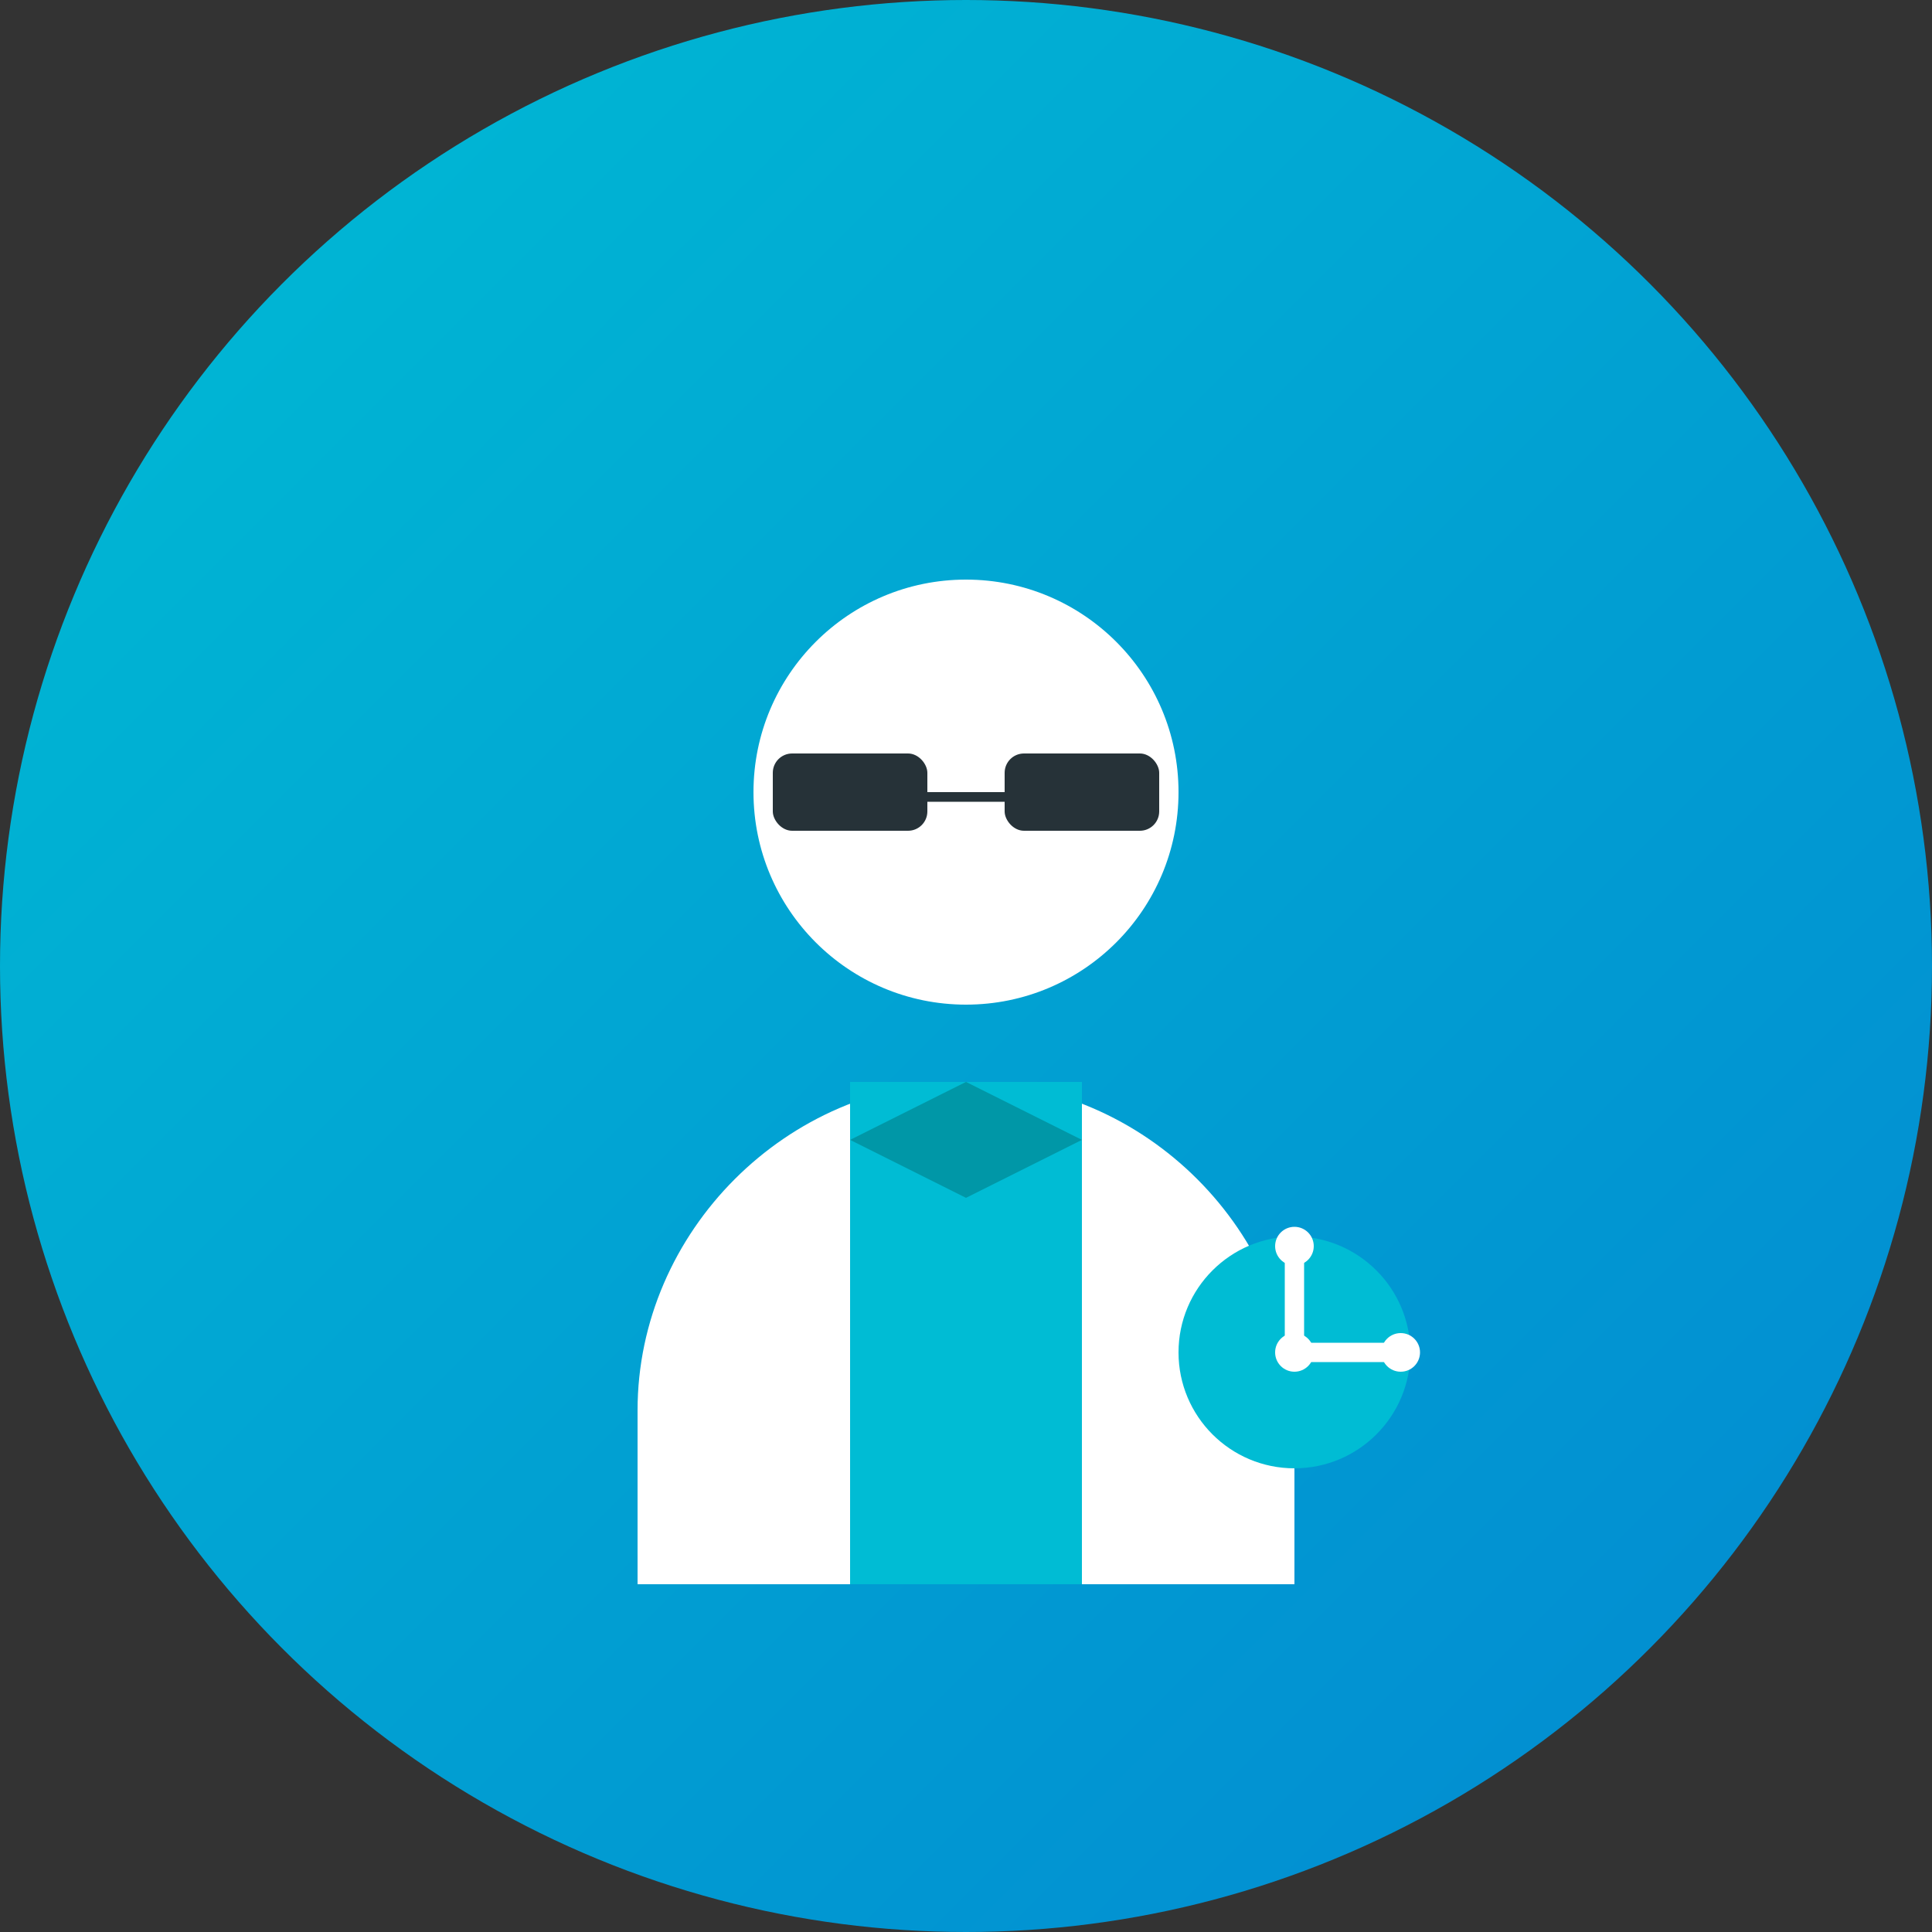 <?xml version="1.0" encoding="UTF-8"?>
<svg width="200" height="200" viewBox="0 0 200 200" fill="none" xmlns="http://www.w3.org/2000/svg">
  <rect x="0" y="0" width="200" height="200" fill="#333333" stroke="none"/>
  <!-- Background Circle -->
  <circle cx="100" cy="100" r="100" fill="url(#tech-gradient)"/>
  
  <!-- Tech Guide Avatar Elements -->
  <path d="M100 60C87.85 60 78 69.85 78 82C78 94.15 87.85 104 100 104C112.15 104 122 94.15 122 82C122 69.85 112.15 60 100 60Z" fill="white"/>
  <path d="M100 112C81.5 112 66 127.5 66 146V164H134V146C134 127.5 118.5 112 100 112Z" fill="white"/>
  
  <!-- Tech Outfit -->
  <path d="M88 112V164H112V112H100L88 112Z" fill="#00BCD4"/>
  <path d="M100 112L112 118L100 124L88 118L100 112Z" fill="#0097A7"/>
  
  <!-- Tech Glasses -->
  <rect x="80" y="78" width="16" height="8" rx="2" fill="#263238"/>
  <rect x="104" y="78" width="16" height="8" rx="2" fill="#263238"/>
  <rect x="96" y="82" width="8" height="1" fill="#263238"/>
  
  <!-- Circuit Board Elements -->
  <circle cx="134" cy="140" r="12" fill="#00BCD4"/>
  <path d="M134 129V140H145" stroke="white" stroke-width="2" stroke-linecap="round"/>
  <circle cx="134" cy="140" r="2" fill="white"/>
  <circle cx="145" cy="140" r="2" fill="white"/>
  <circle cx="134" cy="129" r="2" fill="white"/>
  
  <!-- Gradients -->
  <defs>
    <linearGradient id="tech-gradient" x1="0" y1="0" x2="200" y2="200" gradientUnits="userSpaceOnUse">
      <stop offset="0" stop-color="#00BCD4"/>
      <stop offset="1" stop-color="#0288D1"/>
    </linearGradient>
  </defs>
</svg>
